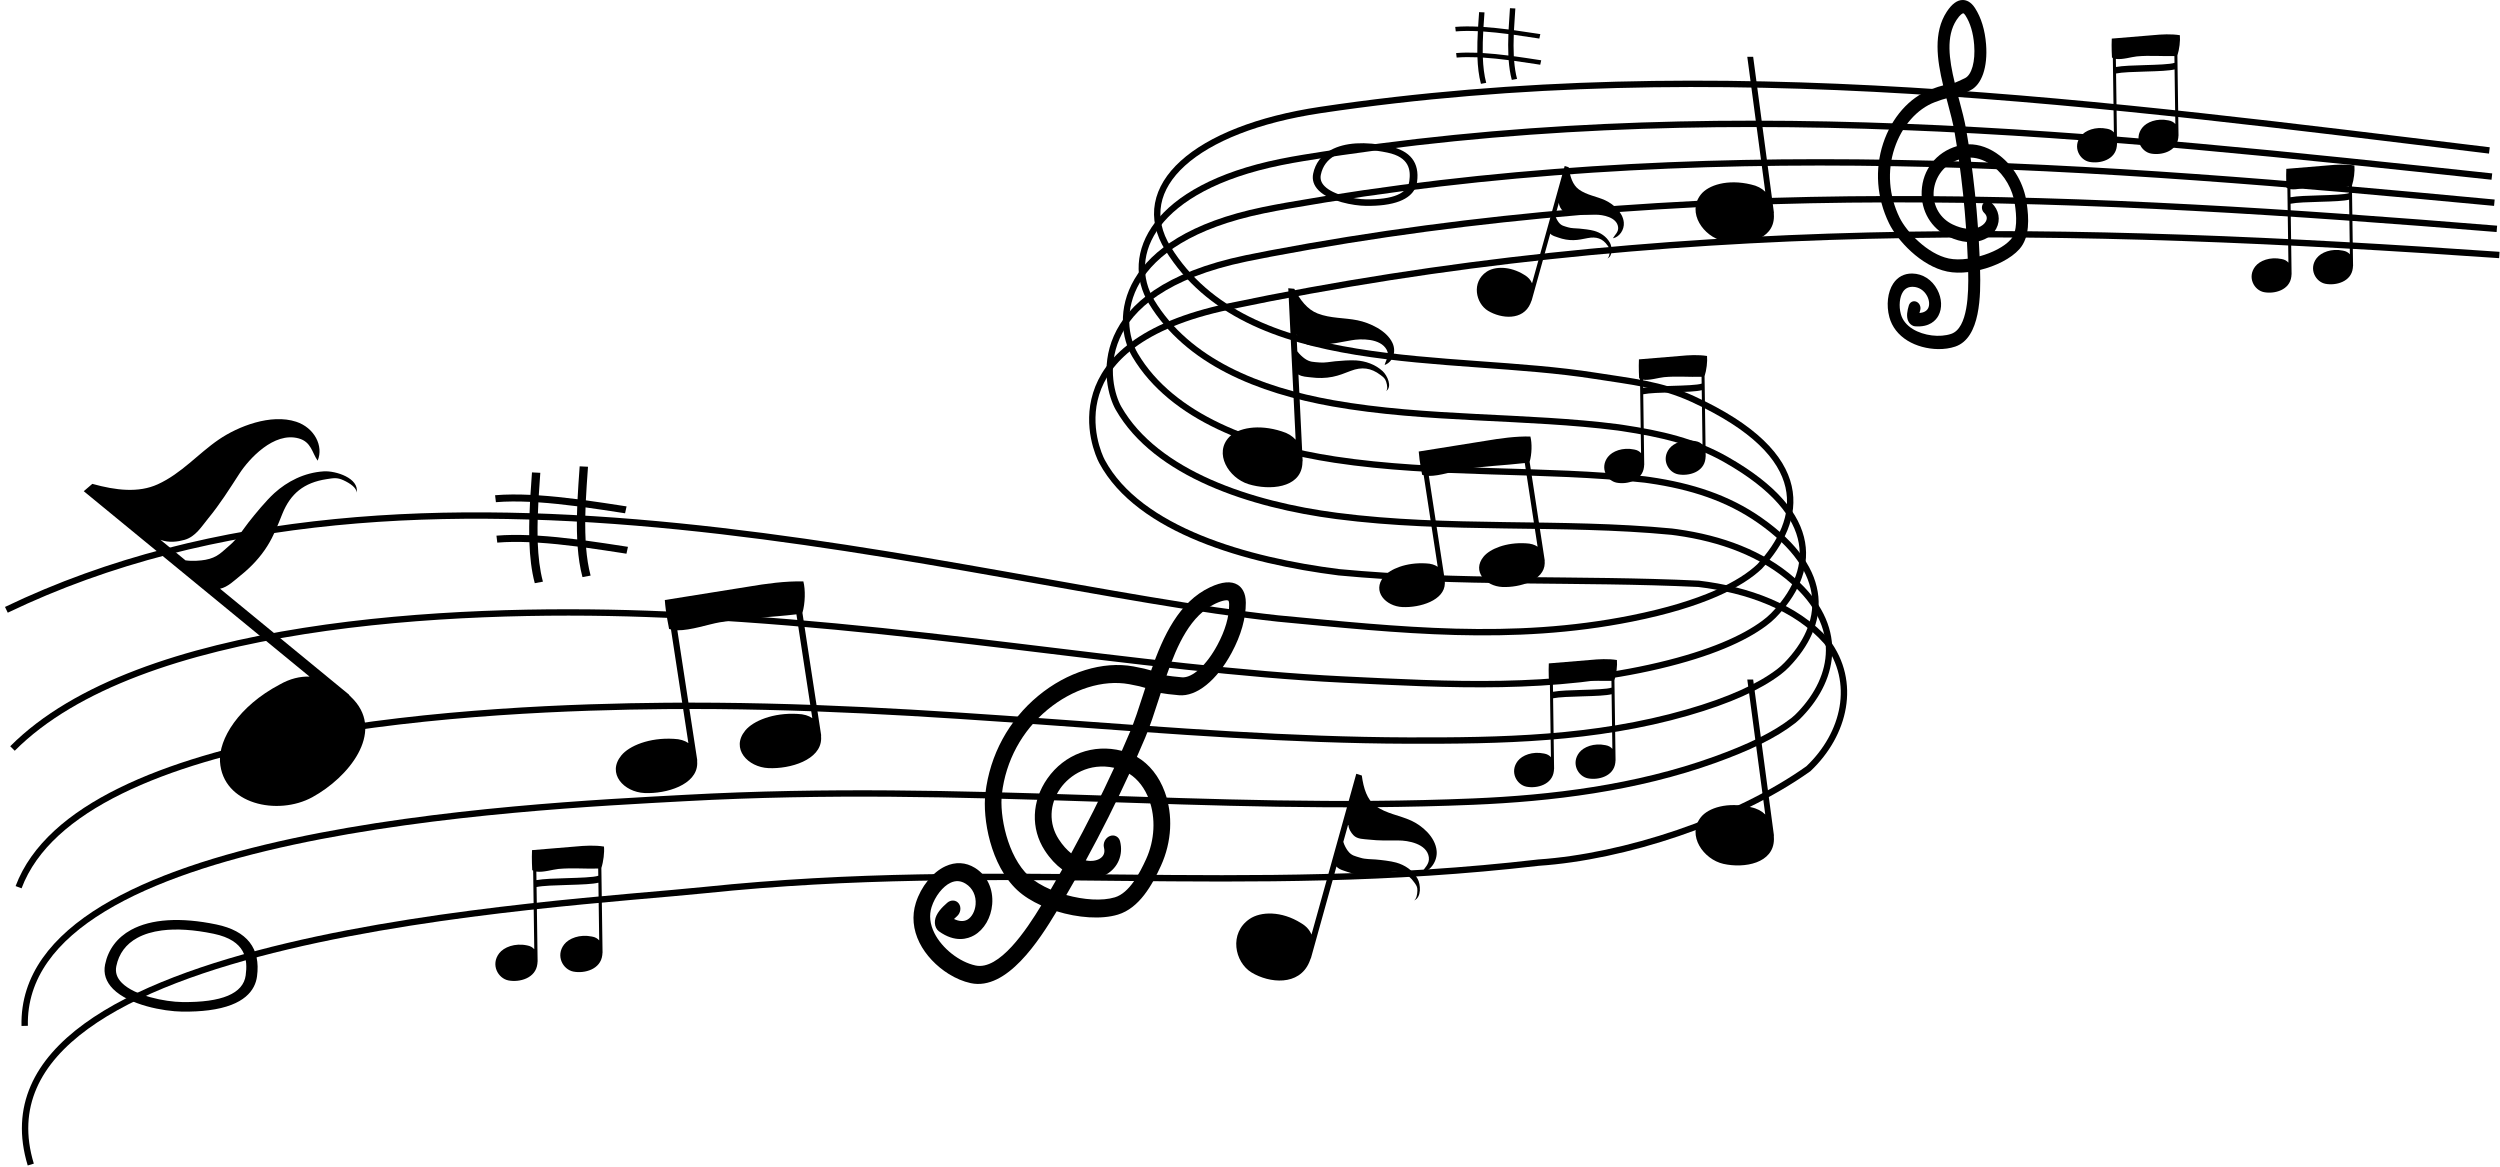 <svg width="392" height="183" viewBox="0 0 392 183" fill="none" xmlns="http://www.w3.org/2000/svg">
<path d="M390.334 23.588C330.412 16.339 269.18 7.97 207.062 17.245C187.34 20.19 177.172 29.346 183.157 38.991C195.667 59.151 227.142 55.3 250.091 58.924C255.828 59.83 260.371 60.248 265.39 62.548C284.833 71.458 282.602 81.575 275.908 88.824C273.039 91.542 267.143 94.713 255.828 96.979C237.024 100.743 219.492 98.791 200.368 96.979C150.646 91.543 66.022 64.36 1 95.62" stroke="black" stroke-miterlimit="10"/>
<path d="M390.725 27.686C329.525 21.117 267.609 14.449 204.423 24.752C203.185 24.953 201.976 25.174 200.794 25.413C180.768 29.485 176.163 40.072 180.566 47.334C186.256 56.719 197.405 61.174 208.986 63.239C223.566 65.839 239.472 65.178 253.7 67.009C253.924 67.038 254.146 67.073 254.368 67.106C260.511 68.037 265.621 69.207 270.648 72.062C286.039 80.803 284.509 89.908 278.042 96.528C277.639 96.94 277.158 97.344 276.611 97.749C273.418 100.111 268.247 102.443 260.193 104.356C243.512 108.318 227.408 107.367 210.587 106.549C178.843 105.006 141.875 97.682 101.362 96.249C70.91 95.172 21.743 97.471 1.957 117.365" stroke="black" stroke-miterlimit="10"/>
<path d="M391.116 31.785C328.639 25.896 266.038 20.928 201.785 32.259C200.539 32.478 199.312 32.712 198.103 32.96C175.403 37.638 174.749 50.218 177.978 55.678C183.783 65.495 196.788 70.17 209.302 72.07C225.382 74.512 242.077 73.439 257.916 75.187C258.161 75.214 258.404 75.253 258.647 75.288C265.196 76.243 270.894 78.069 275.909 81.576C287.457 89.653 286.171 98.018 280.179 104.231C279.815 104.608 279.402 104.985 278.928 105.345C275.823 107.7 271.159 109.832 264.561 111.733C250.004 115.927 235.29 116.16 220.808 116.12C183.986 116.018 147.006 110.321 104.404 110.688C76.564 110.928 12.439 113.768 2.914 139.112" stroke="black" stroke-miterlimit="10"/>
<path d="M391.509 35.884C327.754 30.675 264.468 27.407 199.148 39.766C197.894 40.003 196.649 40.25 195.413 40.506C170.039 45.79 173.304 60.382 175.39 64.022C181.275 74.291 196.175 79.159 209.618 80.901C227.202 83.179 244.677 81.701 262.133 83.366C262.399 83.391 262.662 83.434 262.927 83.471C269.881 84.45 276.283 86.775 281.17 91.091C289.143 98.132 287.831 106.127 282.316 111.936C281.991 112.278 281.646 112.628 281.245 112.942C278.237 115.301 274.077 117.252 268.928 119.111C256.509 123.596 243.161 125.184 231.029 125.691C189.099 127.444 152.137 122.689 107.447 125.127C82.22 126.503 3.136 130.065 3.872 160.858" stroke="black" stroke-miterlimit="10"/>
<path d="M391.897 39.982C325.629 35.366 260.462 33.827 192.717 48.051C164.668 53.94 171.824 70.559 172.796 72.364C178.613 83.161 195.585 87.918 209.929 89.73C229.053 91.542 247.221 90.636 266.345 91.542C273.995 92.448 281.644 95.166 286.425 100.603C291.206 106.945 289.294 115.1 283.556 120.537C272.082 128.692 254.631 134.355 241.244 135.261C194.39 140.698 157.212 134.697 110.484 139.565C87.844 141.923 -6.172 146.361 4.824 182.603" stroke="black" stroke-miterlimit="10"/>
<path d="M46.449 66.131C42.469 64.824 37.319 66.865 34.32 68.912C31.036 71.154 28.483 74.229 24.729 75.94C21.724 77.31 18.174 76.898 14.477 75.869L13.133 77.02L48.539 106.092C47.06 106.041 45.489 106.404 43.852 107.336C37.416 110.733 34.276 115.882 34.495 119.419C34.911 126.129 43.556 127.962 48.967 125.004C54.69 121.874 60.229 114.952 55.488 109.741C55.238 109.466 54.976 109.206 54.709 108.954L54.739 108.928L34.504 92.313C35.705 92.077 36.848 90.926 37.687 90.259C39.38 88.912 40.831 87.35 41.911 85.626C42.973 83.932 43.529 82.404 44.269 80.573C45.544 77.417 47.633 75.674 51.22 75.129C52.307 74.964 52.85 74.839 53.856 75.303C54.927 75.798 55.912 76.488 55.925 77.241C56.351 74.979 52.646 73.793 50.778 73.908C47.683 74.099 45.031 75.506 43.033 77.308C41.753 78.462 39.986 80.614 38.958 81.926C38.11 83.009 37.23 84.468 36.059 85.462C34.752 86.572 34.114 87.423 32.218 87.775C31.452 87.917 30.156 88.022 29.082 87.862L25.161 84.642C26.487 85.158 27.945 84.928 28.925 84.651C30.676 84.157 31.608 82.548 32.614 81.328C34.499 79.042 35.965 76.695 37.541 74.265C39.023 71.98 42.94 67.656 46.841 68.743C48.823 69.295 48.928 71 49.808 72.235C50.779 69.937 49.286 67.063 46.449 66.131Z" fill="black"/>
<path d="M218.34 53.773C217.428 51.809 214.76 50.612 212.863 50.223C210.786 49.798 208.641 49.947 206.606 49.155C204.977 48.521 203.864 47.04 202.943 45.283L202 45.193L203.156 68.947C202.644 68.373 201.933 67.915 200.972 67.636C197.3 66.444 194.116 67.12 192.784 68.476C190.258 71.049 192.64 74.953 195.768 75.917C199.077 76.938 203.832 76.523 204.202 72.868C204.222 72.675 204.231 72.483 204.236 72.292L204.257 72.294L203.596 58.718C204.122 59.084 204.993 59.098 205.561 59.172C206.708 59.322 207.853 59.304 208.93 59.089C209.988 58.877 210.797 58.536 211.794 58.154C213.511 57.496 214.959 57.652 216.468 58.802C216.925 59.15 217.171 59.309 217.348 59.854C217.536 60.434 217.616 61.052 217.321 61.328C218.376 60.673 217.515 58.856 216.797 58.197C215.606 57.105 214.09 56.616 212.652 56.515C211.731 56.45 210.237 56.562 209.343 56.649C208.606 56.721 207.707 56.916 206.889 56.835C205.976 56.744 205.407 56.811 204.583 56.227C204.25 55.991 203.742 55.542 203.419 55.082L203.291 52.451C203.563 53.134 204.18 53.599 204.643 53.867C205.471 54.346 206.448 54.117 207.297 54.055C208.887 53.939 210.351 53.644 211.888 53.36C213.333 53.093 216.468 53.006 217.439 54.861C217.933 55.803 217.291 56.457 217.115 57.232C218.382 56.769 218.99 55.173 218.34 53.773Z" fill="black"/>
<path d="M105.623 115.849C101.816 115.627 98.659 116.945 97.43 118.445C95.099 121.291 97.832 124.203 101.071 124.348C104.496 124.501 109.26 123.058 109.325 119.743C109.328 119.568 109.322 119.396 109.31 119.227L109.331 119.224L106.211 98.83C108.285 98.864 111.169 97.863 112.843 97.581C116.884 96.901 120.861 96.805 124.877 96.328L127.368 112.607C126.803 112.216 126.047 111.972 125.054 111.943C121.247 111.721 118.091 113.039 116.862 114.539C114.53 117.385 117.264 120.297 120.502 120.442C123.928 120.595 128.691 119.152 128.756 115.837C128.759 115.662 128.753 115.49 128.741 115.32L128.762 115.317L125.821 96.095C126.259 94.612 126.311 92.468 125.967 91.166C123.159 91.097 120.149 91.509 117.291 91.997C116.121 92.197 104.243 94.084 104.243 94.084C104.364 96.026 104.911 98.614 104.911 98.614C105.005 98.651 105.107 98.678 105.211 98.705L107.937 116.515C107.373 116.122 106.616 115.878 105.623 115.849Z" fill="black"/>
<path d="M223.57 88.338C220.502 88.159 217.959 89.221 216.968 90.43C215.089 92.724 217.292 95.07 219.901 95.187C222.661 95.31 226.5 94.147 226.553 91.476C226.556 91.335 226.55 91.197 226.541 91.06L226.558 91.057L224.044 74.622C225.715 74.649 228.039 73.842 229.389 73.615C232.645 73.067 235.85 72.99 239.087 72.606L241.094 85.724C240.639 85.409 240.029 85.212 239.229 85.189C236.161 85.01 233.618 86.072 232.627 87.281C230.748 89.574 232.951 91.921 235.56 92.038C238.32 92.161 242.159 90.998 242.212 88.327C242.215 88.186 242.209 88.048 242.2 87.911L242.217 87.909L239.847 72.418C240.2 71.223 240.242 69.495 239.964 68.446C237.701 68.391 235.275 68.723 232.972 69.116C232.029 69.277 222.457 70.798 222.457 70.798C222.555 72.363 222.995 74.449 222.995 74.449C223.071 74.479 223.154 74.501 223.237 74.522L225.433 88.875C224.98 88.558 224.371 88.362 223.57 88.338Z" fill="black"/>
<path d="M98.227 86.823L98.463 85.743L97.664 85.62C95.825 85.337 93.851 85.033 91.827 84.76C91.738 83.057 91.751 81.298 91.815 79.56C93.684 79.817 95.508 80.097 97.214 80.36L98.011 80.483L98.247 79.403L97.451 79.28C95.687 79.008 93.799 78.718 91.862 78.454C91.939 76.868 92.048 75.317 92.151 73.866L92.199 73.186L90.892 73.121L90.844 73.8C90.743 75.218 90.637 76.732 90.56 78.281C88.54 78.022 86.488 77.802 84.48 77.669C84.541 76.69 84.608 75.733 84.673 74.817L84.721 74.137L83.415 74.072L83.367 74.751C83.302 75.664 83.235 76.619 83.174 77.595C81.24 77.505 79.365 77.506 77.629 77.651L77.758 78.743C79.424 78.604 81.235 78.604 83.109 78.691C83.016 80.405 82.957 82.172 82.981 83.917C81.191 83.846 79.458 83.856 77.844 83.99L77.973 85.082C79.545 84.951 81.246 84.944 83.007 85.016C83.088 87.288 83.329 89.49 83.853 91.445L85.13 91.204C84.634 89.353 84.4 87.257 84.318 85.083C86.374 85.211 88.489 85.435 90.574 85.703C90.7 87.389 90.934 89.012 91.331 90.492L92.608 90.251C92.247 88.903 92.027 87.422 91.901 85.878C93.814 86.14 95.682 86.427 97.426 86.695L98.227 86.823ZM84.292 83.985C84.266 82.248 84.324 80.482 84.417 78.767C86.424 78.901 88.484 79.124 90.512 79.386C90.445 81.117 90.427 82.875 90.507 84.587C88.438 84.325 86.339 84.108 84.292 83.985Z" fill="black"/>
<path d="M241.509 10.153L241.661 9.454L241.144 9.374C239.954 9.191 238.676 8.994 237.367 8.817C237.31 7.715 237.318 6.576 237.359 5.452C238.568 5.619 239.749 5.8 240.853 5.97L241.369 6.049L241.522 5.35L241.007 5.271C239.866 5.095 238.643 4.908 237.39 4.736C237.44 3.71 237.51 2.706 237.577 1.767L237.608 1.327L236.763 1.285L236.732 1.725C236.667 2.643 236.598 3.622 236.548 4.625C235.241 4.457 233.913 4.315 232.613 4.229C232.652 3.595 232.696 2.976 232.738 2.383L232.769 1.943L231.924 1.901L231.893 2.341C231.851 2.932 231.807 3.55 231.768 4.181C230.516 4.123 229.303 4.124 228.18 4.217L228.264 4.924C229.342 4.834 230.514 4.834 231.727 4.89C231.667 5.999 231.629 7.143 231.644 8.272C230.486 8.226 229.364 8.233 228.32 8.32L228.404 9.027C229.422 8.942 230.522 8.937 231.662 8.984C231.714 10.454 231.87 11.88 232.209 13.145L233.036 12.989C232.715 11.791 232.564 10.435 232.511 9.028C233.841 9.111 235.21 9.256 236.559 9.429C236.641 10.52 236.792 11.571 237.049 12.528L237.875 12.372C237.641 11.499 237.499 10.541 237.418 9.542C238.656 9.712 239.865 9.897 240.994 10.071L241.509 10.153ZM232.491 8.316C232.474 7.192 232.512 6.049 232.572 4.939C233.871 5.026 235.204 5.17 236.517 5.34C236.474 6.46 236.462 7.598 236.514 8.706C235.174 8.536 233.815 8.396 232.491 8.316Z" fill="black"/>
<path d="M32.724 158.409C31.525 158.563 30.146 158.641 28.56 158.622C25.699 158.587 20.229 157.592 17.729 155.069C16.611 153.94 16.19 152.649 16.479 151.232C16.959 148.879 18.366 147.003 20.549 145.806C23.695 144.082 28.323 143.788 33.933 144.958C38.753 145.963 40.895 148.705 40.299 153.108C40.01 155.234 38.381 157.68 32.724 158.409ZM25.388 145.89C23.897 146.082 22.601 146.473 21.527 147.062C19.746 148.038 18.64 149.527 18.241 151.486C18.041 152.465 18.323 153.324 19.104 154.111C21.108 156.133 25.855 157.09 28.586 157.123C34.793 157.199 38.137 155.791 38.523 152.941C38.859 150.459 38.592 147.475 33.502 146.414C30.407 145.769 27.669 145.596 25.388 145.89Z" fill="black"/>
<path d="M217.016 32.136C216.196 32.242 215.252 32.295 214.168 32.282C212.211 32.258 208.47 31.577 206.759 29.852C205.994 29.08 205.706 28.197 205.904 27.228C206.232 25.618 207.195 24.335 208.688 23.517C210.84 22.337 214.005 22.137 217.843 22.937C221.14 23.624 222.605 25.5 222.197 28.512C222 29.965 220.885 31.638 217.016 32.136ZM211.998 23.573C210.978 23.704 210.092 23.972 209.357 24.374C208.139 25.042 207.382 26.06 207.109 27.4C206.972 28.07 207.165 28.657 207.699 29.196C209.07 30.579 212.317 31.233 214.185 31.256C218.431 31.308 220.718 30.345 220.982 28.395C221.212 26.698 221.029 24.656 217.548 23.93C215.431 23.49 213.558 23.372 211.998 23.573Z" fill="black"/>
<path d="M274.897 106.556L273.974 106.548L276.792 127.711C276.245 127.173 275.515 126.771 274.558 126.573C270.889 125.688 267.857 126.658 266.684 128.155C264.457 130.995 267.111 134.752 270.232 135.455C273.533 136.198 278.113 135.355 278.152 131.605C278.154 131.407 278.146 131.211 278.134 131.017H278.155L274.897 106.556Z" fill="black"/>
<path d="M274.897 8.91L273.974 8.903L276.792 30.066C276.245 29.528 275.515 29.126 274.558 28.928C270.889 28.043 267.857 29.013 266.684 30.51C264.457 33.35 267.111 37.107 270.232 37.81C273.533 38.553 278.113 37.71 278.152 33.96C278.154 33.762 278.146 33.566 278.134 33.372H278.155L274.897 8.91Z" fill="black"/>
<path d="M225.268 133.439C225.072 131.2 222.944 129.437 221.274 128.671C219.445 127.832 217.354 127.584 215.69 126.367C214.358 125.392 213.805 123.625 213.531 121.601L212.665 121.328L205.643 146.54C205.352 145.84 204.833 145.223 204.015 144.749C200.931 142.802 197.672 142.912 195.942 144.088C192.661 146.318 193.591 150.875 196.235 152.481C199.032 154.179 203.695 154.64 205.297 150.864C205.382 150.665 205.456 150.465 205.526 150.264L205.545 150.27L209.558 135.861C209.934 136.345 210.757 136.525 211.271 136.71C212.31 137.085 213.405 137.281 214.503 137.258C215.581 137.235 216.468 137.028 217.546 136.815C219.404 136.447 220.727 136.884 221.769 138.379C222.085 138.832 222.264 139.045 222.246 139.652C222.227 140.298 222.091 140.963 221.716 141.198C222.943 140.708 222.746 138.634 222.288 137.804C221.529 136.43 220.255 135.63 218.922 135.252C218.068 135.01 216.609 134.846 215.73 134.769C215.004 134.705 214.083 134.741 213.333 134.501C212.496 134.233 211.932 134.196 211.349 133.426C211.113 133.115 210.783 132.547 210.634 132.001L211.412 129.208C211.437 129.978 211.865 130.583 212.213 130.953C212.836 131.613 213.844 131.556 214.672 131.651C216.224 131.829 217.716 131.795 219.275 131.786C220.74 131.778 223.75 132.278 224.04 134.413C224.187 135.498 223.353 136.064 222.921 136.846C224.283 136.599 225.407 135.035 225.268 133.439Z" fill="black"/>
<path d="M254.614 34.882C254.467 33.248 252.902 31.958 251.674 31.397C250.33 30.782 248.794 30.598 247.571 29.708C246.592 28.995 246.183 27.704 245.978 26.227L245.342 26.027L240.224 44.414C240.009 43.903 239.627 43.452 239.026 43.105C236.758 41.68 234.366 41.756 233.098 42.611C230.692 44.234 231.382 47.56 233.326 48.735C235.383 49.978 238.807 50.321 239.978 47.568C240.04 47.423 240.094 47.277 240.145 47.131L240.159 47.135L243.084 36.627C243.36 36.981 243.965 37.113 244.343 37.249C245.106 37.524 245.911 37.669 246.717 37.653C247.509 37.638 248.159 37.488 248.951 37.334C250.315 37.068 251.287 37.389 252.054 38.481C252.287 38.812 252.418 38.968 252.406 39.41C252.393 39.881 252.294 40.367 252.019 40.537C252.919 40.181 252.771 38.667 252.434 38.062C251.875 37.058 250.938 36.473 249.959 36.195C249.332 36.017 248.26 35.895 247.615 35.838C247.082 35.791 246.406 35.815 245.855 35.639C245.24 35.442 244.825 35.415 244.396 34.852C244.222 34.624 243.979 34.21 243.869 33.812L244.436 31.775C244.455 32.337 244.77 32.779 245.027 33.049C245.486 33.532 246.225 33.491 246.834 33.562C247.974 33.694 249.07 33.671 250.214 33.667C251.29 33.663 253.501 34.032 253.717 35.591C253.827 36.383 253.215 36.795 252.899 37.365C253.897 37.186 254.719 36.047 254.614 34.882Z" fill="black"/>
<path d="M182.038 135.743C183.741 132.001 183.958 127.783 182.634 124.171C181.73 121.705 180.213 119.815 178.265 118.677C178.702 117.688 179.13 116.699 179.549 115.709C180.337 113.845 181.01 111.754 181.723 109.54C181.816 109.248 181.911 108.957 182.005 108.665C182.632 108.781 183.506 108.891 184.852 109.012C187.617 109.261 190.786 106.712 193.122 102.357C194.605 99.591 195.353 96.948 195.345 94.5C195.339 92.878 194.676 92.1 194.122 91.732C194.104 91.72 194.085 91.708 194.067 91.697C193.064 91.073 191.611 91.2 189.746 92.076C184.877 94.362 182.389 99.696 180.496 105.13C179.923 104.95 179.088 104.742 177.725 104.495C172.917 103.625 167.333 105.351 162.788 109.112C158.158 112.943 155.218 118.369 154.51 124.39C154.047 128.326 155.292 135.639 159.508 139.574C160.5 140.499 161.804 141.311 163.268 141.974C160.919 145.841 156.682 152.188 152.962 151.389C150.424 150.844 147.711 148.707 146.513 146.306C145.81 144.898 145.662 143.526 146.072 142.23C146.605 140.547 147.834 138.975 149.059 138.409C149.867 138.035 150.637 138.085 151.411 138.562C151.416 138.565 151.421 138.568 151.426 138.571C152.51 139.246 153.089 140.459 152.975 141.819C152.887 142.868 152.388 143.799 151.703 144.193C151.124 144.525 150.391 144.488 149.586 144.099C149.704 143.981 149.854 143.842 150.041 143.679C150.629 143.168 150.767 142.277 150.349 141.69C149.931 141.103 149.117 141.041 148.528 141.552C147.706 142.267 146.744 143.23 146.601 144.343C146.531 144.892 146.666 145.41 146.983 145.803C147.047 145.883 147.121 145.953 147.203 146.013C149.763 147.87 151.773 147.214 152.744 146.657C154.315 145.756 155.4 143.894 155.575 141.799C155.776 139.397 154.773 137.267 152.892 136.095C152.884 136.09 152.875 136.085 152.867 136.079C151.419 135.188 149.818 135.103 148.236 135.834C146.233 136.76 144.416 139.008 143.607 141.56C142.959 143.606 143.158 145.773 144.184 147.828C145.149 149.761 146.836 151.517 148.762 152.717C149.864 153.403 151.045 153.908 152.213 154.158C157.849 155.368 162.937 147.48 165.689 142.889C169.011 143.918 172.679 144.204 175.296 143.409C178.644 142.389 180.658 138.777 182.038 135.743ZM167.961 133.804C167.3 133.28 166.634 132.556 166.005 131.586C164.427 129.15 164.523 126.101 166.255 123.628C167.721 121.535 170.763 119.535 174.703 120.39C172.637 124.889 170.384 129.372 167.961 133.804ZM190.58 94.646C191.833 94.058 192.444 94.08 192.598 94.175L192.601 94.177C192.662 94.218 192.729 94.426 192.731 94.788C192.738 96.707 192.119 98.841 190.891 101.13C189.185 104.31 186.946 106.348 185.319 106.201C184.181 106.098 183.435 106.009 182.914 105.924C184.628 100.983 186.72 96.458 190.58 94.646ZM161.321 137.365C157.947 134.216 156.701 127.854 157.098 124.472C157.709 119.276 160.246 114.594 164.241 111.288C168.17 108.037 172.958 106.538 177.048 107.278C178.352 107.514 179.095 107.701 179.583 107.859C179.475 108.192 179.368 108.525 179.262 108.855C178.572 110.998 177.921 113.023 177.189 114.753C176.769 115.745 176.34 116.738 175.902 117.73C171.435 116.586 166.907 118.251 164.23 122.073C161.757 125.604 161.598 129.925 163.817 133.35C164.65 134.636 165.586 135.618 166.559 136.33C165.964 137.385 165.361 138.435 164.747 139.482C163.393 138.898 162.192 138.179 161.321 137.365ZM174.822 140.698C172.82 141.307 169.914 141.097 167.194 140.338C167.744 139.394 168.286 138.447 168.821 137.498C170.525 138.043 172.191 137.859 173.477 137.108C175.311 136.038 176.154 134.001 175.627 131.919C175.442 131.19 174.728 130.819 174.03 131.091C173.333 131.363 172.917 132.176 173.102 132.905C173.3 133.686 173.069 134.275 172.416 134.656C171.911 134.95 171.143 135.093 170.251 134.916C172.702 130.425 174.982 125.883 177.072 121.323C178.444 122.197 179.525 123.607 180.19 125.423C181.237 128.278 181.059 131.749 179.713 134.706C178.693 136.951 177.076 140.013 174.822 140.698Z" fill="black"/>
<path d="M317.782 31.798C317.354 28.842 315.816 26.146 313.563 24.4C312.025 23.208 310.335 22.602 308.675 22.624C308.554 21.848 308.427 21.075 308.294 20.305C308.044 18.855 307.632 17.307 307.196 15.669C307.138 15.453 307.081 15.237 307.024 15.021C307.459 14.859 308.044 14.601 308.927 14.174C310.741 13.297 311.695 10.534 311.417 6.962C311.24 4.693 310.656 2.775 309.68 1.261C309.033 0.257 308.314 0.022 307.824 0.001C307.808 0 307.792 0 307.776 0C306.907 -0.013 306.056 0.608 305.247 1.847C303.134 5.081 303.706 9.317 304.687 13.392C304.26 13.494 303.66 13.677 302.717 14.032C299.391 15.286 296.613 18.44 295.285 22.467C293.933 26.57 294.261 31.031 296.209 35.029C297.483 37.642 301.154 41.713 305.328 42.58C306.31 42.784 307.44 42.801 308.611 42.665C308.688 45.939 308.577 51.455 305.953 52.348C304.163 52.957 301.633 52.644 299.939 51.602C298.945 50.991 298.309 50.196 298.05 49.239C297.713 47.996 297.852 46.564 298.387 45.755C298.74 45.222 299.237 44.966 299.906 44.972C299.91 44.972 299.914 44.972 299.919 44.972C300.859 44.986 301.699 45.522 302.168 46.408C302.529 47.091 302.589 47.855 302.32 48.354C302.093 48.776 301.623 49.027 300.97 49.085C300.997 48.968 301.034 48.826 301.086 48.655C301.248 48.119 300.98 47.515 300.488 47.307C299.996 47.099 299.466 47.364 299.304 47.901C299.078 48.651 298.863 49.607 299.216 50.351C299.39 50.718 299.68 50.988 300.032 51.114C300.104 51.139 300.177 51.155 300.252 51.162C302.576 51.358 303.562 50.202 303.943 49.494C304.56 48.349 304.494 46.79 303.772 45.425C302.944 43.86 301.478 42.914 299.847 42.889C299.84 42.889 299.833 42.889 299.825 42.889C298.574 42.876 297.547 43.421 296.856 44.465C295.981 45.786 295.746 47.858 296.256 49.742C296.666 51.252 297.648 52.522 299.099 53.413C300.464 54.252 302.206 54.712 303.876 54.737C304.831 54.751 305.763 54.624 306.587 54.343C310.562 52.991 310.589 46.201 310.475 42.328C312.943 41.727 315.331 40.536 316.639 39.066C318.313 37.186 318.129 34.194 317.782 31.798ZM308.284 35.848C307.666 35.77 306.967 35.569 306.192 35.202C304.248 34.28 303.098 32.354 303.192 30.174C303.271 28.329 304.365 25.954 307.146 25.015C307.649 28.575 308.03 32.195 308.284 35.848ZM306.784 3.128C307.328 2.296 307.716 2.081 307.849 2.083H307.852C307.906 2.085 308.03 2.19 308.175 2.413C308.94 3.601 309.402 5.155 309.549 7.032C309.752 9.64 309.172 11.739 308.105 12.255C307.359 12.616 306.86 12.839 306.504 12.98C305.606 9.278 305.11 5.692 306.784 3.128ZM305.579 40.533C302.238 39.839 298.943 36.359 297.849 34.114C296.168 30.664 295.884 26.814 297.051 23.274C298.198 19.793 300.573 17.077 303.403 16.01C304.305 15.67 304.84 15.509 305.205 15.424C305.27 15.671 305.336 15.917 305.401 16.161C305.823 17.747 306.222 19.246 306.454 20.592C306.587 21.364 306.715 22.139 306.836 22.918C303.613 23.875 301.465 26.597 301.32 29.966C301.186 33.078 302.802 35.817 305.535 37.113C306.561 37.6 307.531 37.859 308.417 37.938C308.466 38.814 308.509 39.69 308.543 40.568C307.471 40.711 306.442 40.713 305.579 40.533ZM315.272 37.563C314.272 38.688 312.387 39.642 310.399 40.186C310.366 39.396 310.327 38.606 310.282 37.818C311.555 37.52 312.515 36.785 313.015 35.839C313.728 34.492 313.443 32.914 312.291 31.819C311.888 31.436 311.297 31.472 310.972 31.901C310.648 32.33 310.712 32.989 311.116 33.372C311.548 33.782 311.639 34.234 311.385 34.713C311.189 35.084 310.769 35.459 310.146 35.682C309.885 31.983 309.498 28.316 308.986 24.708C310.183 24.738 311.413 25.209 312.545 26.087C314.326 27.467 315.592 29.685 315.93 32.021C316.187 33.795 316.398 36.297 315.272 37.563Z" fill="black"/>
<path d="M94.441 149.75C94.455 149.631 94.463 149.513 94.469 149.397L94.48 149.396L94.294 136.093C94.619 135.11 94.792 133.652 94.705 132.741C93.277 132.509 91.713 132.592 90.221 132.737C89.61 132.796 83.421 133.301 83.421 133.301C83.35 134.634 83.452 136.434 83.452 136.434C83.498 136.465 83.548 136.491 83.599 136.516L83.772 148.842C83.51 148.538 83.141 148.322 82.637 148.237C80.71 147.835 79.009 148.526 78.279 149.468C76.895 151.256 78.09 153.421 79.733 153.733C81.47 154.063 84 153.393 84.26 151.136C84.274 151.017 84.282 150.899 84.288 150.783L84.299 150.782L84.135 139.082C85.135 138.875 87.069 138.818 88.947 138.763C91.31 138.694 92.947 138.63 93.828 138.408L93.955 147.457C93.693 147.153 93.324 146.936 92.82 146.852C90.893 146.45 89.192 147.141 88.462 148.083C87.078 149.87 88.273 152.036 89.916 152.348C91.651 152.677 94.181 152.007 94.441 149.75ZM88.954 137.691C87.041 137.747 85.221 137.8 84.118 138.002L84.099 136.666C85.155 136.826 86.695 136.333 87.568 136.251C89.677 136.054 91.712 136.25 93.795 136.189L93.811 137.315C93.154 137.568 90.837 137.636 88.954 137.691Z" fill="black"/>
<path d="M253.284 119.588C253.297 119.475 253.305 119.364 253.31 119.254L253.32 119.253L253.144 106.663C253.452 105.733 253.615 104.353 253.533 103.49C252.181 103.271 250.701 103.349 249.289 103.486C248.711 103.542 242.853 104.02 242.853 104.02C242.786 105.281 242.882 106.985 242.882 106.985C242.925 107.015 242.973 107.039 243.021 107.063L243.184 118.728C242.936 118.44 242.587 118.236 242.109 118.155C240.285 117.774 238.676 118.428 237.985 119.32C236.675 121.012 237.806 123.061 239.361 123.357C241.005 123.669 243.399 123.035 243.645 120.899C243.658 120.786 243.666 120.675 243.671 120.565L243.681 120.564L243.526 109.491C244.473 109.295 246.303 109.241 248.08 109.19C250.316 109.125 251.866 109.064 252.699 108.854L252.819 117.418C252.571 117.13 252.222 116.925 251.745 116.845C249.921 116.464 248.312 117.118 247.621 118.01C246.311 119.702 247.443 121.751 248.997 122.047C250.644 122.358 253.038 121.724 253.284 119.588ZM248.092 108.176C246.281 108.229 244.559 108.279 243.515 108.471L243.497 107.207C244.496 107.358 245.954 106.892 246.781 106.814C248.776 106.627 250.703 106.813 252.674 106.756L252.689 107.821C252.066 108.059 249.874 108.124 248.092 108.176Z" fill="black"/>
<path d="M368.923 42.043C368.936 41.93 368.944 41.819 368.949 41.709H368.96L368.784 29.119C369.091 28.189 369.255 26.809 369.173 25.946C367.821 25.727 366.341 25.805 364.929 25.942C364.351 25.998 358.493 26.476 358.493 26.476C358.426 27.737 358.522 29.441 358.522 29.441C358.565 29.471 358.613 29.495 358.661 29.519L358.824 41.184C358.576 40.896 358.227 40.692 357.749 40.611C355.925 40.23 354.316 40.884 353.625 41.776C352.315 43.467 353.446 45.517 355.001 45.812C356.645 46.124 359.039 45.49 359.285 43.354C359.298 43.241 359.306 43.13 359.311 43.02L359.321 43.019L359.166 31.946C360.113 31.75 361.943 31.696 363.72 31.645C365.956 31.58 367.506 31.519 368.339 31.309L368.459 39.873C368.211 39.585 367.862 39.381 367.384 39.3C365.56 38.919 363.951 39.573 363.26 40.465C361.95 42.157 363.082 44.206 364.636 44.502C366.283 44.813 368.677 44.179 368.923 42.043ZM363.731 30.631C361.92 30.684 360.198 30.734 359.154 30.926L359.136 29.662C360.135 29.813 361.593 29.347 362.42 29.269C364.415 29.082 366.342 29.268 368.312 29.211L368.327 30.276C367.705 30.514 365.513 30.579 363.731 30.631Z" fill="black"/>
<path d="M341.555 21.619C341.568 21.506 341.576 21.395 341.581 21.285L341.591 21.284L341.415 8.694C341.723 7.764 341.886 6.384 341.804 5.521C340.453 5.302 338.972 5.38 337.561 5.517C336.983 5.573 331.125 6.051 331.125 6.051C331.058 7.312 331.154 9.016 331.154 9.016C331.197 9.046 331.245 9.07 331.293 9.094L331.457 20.759C331.209 20.471 330.86 20.266 330.382 20.186C328.558 19.805 326.949 20.459 326.258 21.351C324.948 23.043 326.079 25.092 327.634 25.388C329.278 25.7 331.672 25.066 331.918 22.93C331.931 22.817 331.939 22.706 331.944 22.596L331.954 22.595L331.799 11.522C332.746 11.326 334.576 11.272 336.353 11.221C338.589 11.156 340.139 11.095 340.972 10.885L341.092 19.449C340.844 19.161 340.495 18.956 340.017 18.876C338.193 18.495 336.584 19.149 335.893 20.041C334.583 21.733 335.714 23.782 337.269 24.078C338.915 24.389 341.309 23.755 341.555 21.619ZM336.363 10.207C334.552 10.26 332.83 10.31 331.786 10.502L331.768 9.238C332.767 9.389 334.225 8.923 335.052 8.845C337.047 8.658 338.974 8.844 340.945 8.787L340.96 9.852C340.337 10.09 338.144 10.155 336.363 10.207Z" fill="black"/>
<path d="M267.415 71.915C267.428 71.802 267.436 71.691 267.441 71.581L267.451 71.58L267.275 58.99C267.583 58.06 267.746 56.68 267.664 55.818C266.313 55.599 264.832 55.677 263.421 55.814C262.843 55.87 256.985 56.348 256.985 56.348C256.918 57.609 257.014 59.313 257.014 59.313C257.057 59.343 257.105 59.367 257.153 59.391L257.316 71.056C257.068 70.768 256.719 70.563 256.242 70.483C254.418 70.102 252.809 70.756 252.118 71.648C250.808 73.34 251.939 75.389 253.494 75.685C255.138 75.997 257.532 75.363 257.778 73.227C257.791 73.114 257.799 73.003 257.804 72.893L257.815 72.892L257.66 61.819C258.607 61.623 260.436 61.569 262.214 61.518C264.45 61.453 266 61.392 266.833 61.182L266.953 69.746C266.705 69.458 266.356 69.253 265.878 69.173C264.054 68.792 262.445 69.447 261.754 70.338C260.444 72.03 261.575 74.079 263.13 74.375C264.775 74.685 267.169 74.05 267.415 71.915ZM262.223 60.502C260.412 60.555 258.69 60.605 257.646 60.797L257.628 59.533C258.627 59.684 260.085 59.218 260.911 59.14C262.906 58.953 264.833 59.139 266.804 59.082L266.819 60.147C266.197 60.386 264.004 60.45 262.223 60.502Z" fill="black"/>
</svg>
